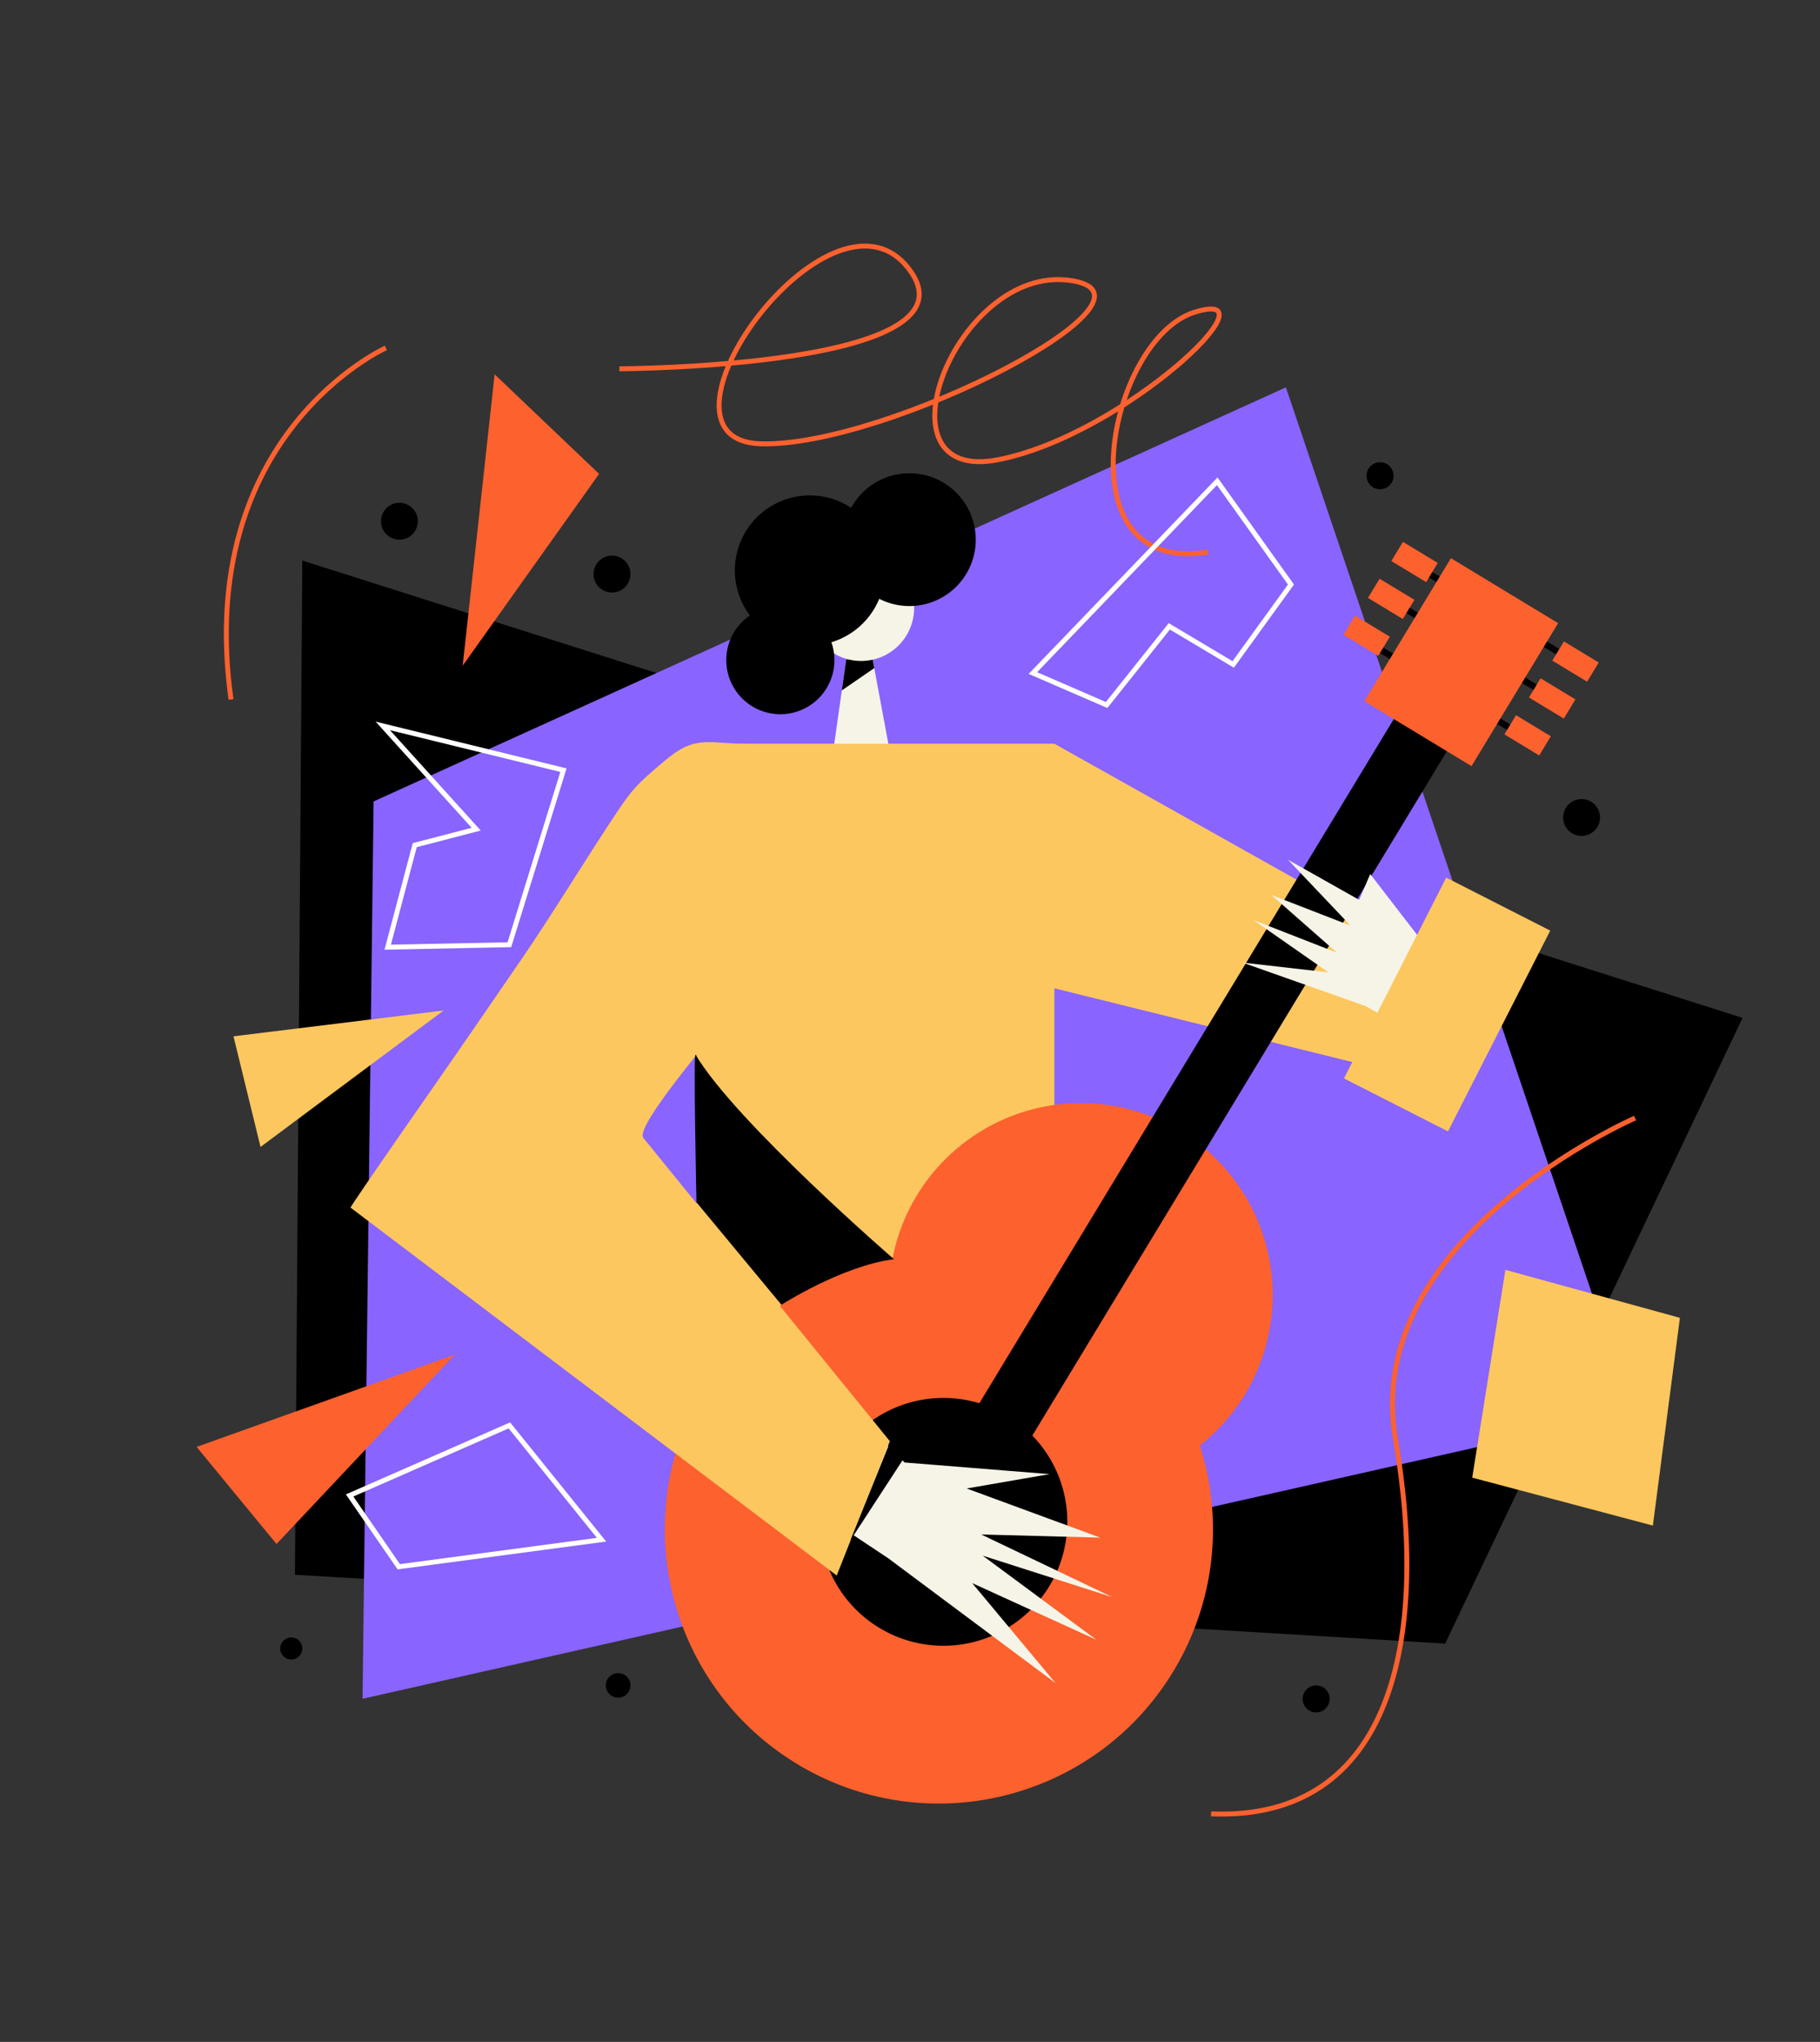 <svg id="Capa_1" data-name="Capa 1" xmlns="http://www.w3.org/2000/svg" viewBox="0 0 1481 1661"><rect x="0" y="0" width="1481" height="1661" fill="#333333" stroke="none"/><title>Mesa de trabajo 28</title><polygon points="240 1281 246 456 1418 828 1176 1337 240 1281"/><polygon points="295 1381.9 1328 1148.71 1046.38 315.1 304.01 651.93 295 1381.9" fill="#8964fe"/><polygon points="727.18 628.12 675.28 630.31 685.02 561.63 688.6 536.4 709.84 535.01 711.42 543.47 727.18 628.12" fill="#f6f4e7"/><polygon points="711.42 543.47 685.02 561.63 688.6 536.4 709.84 535.01 711.42 543.47"/><circle cx="700.74" cy="494.53" r="43.13" fill="#f6f4e7"/><path d="M794,439a54,54,0,0,1-78.54,48.11,61.12,61.12,0,0,1-38.93,35.33,44,44,0,1,1-66.31-21.81,61,61,0,0,1,82.39-87.54A54,54,0,0,1,794,439Z"/><polygon points="1186 789 1137 873 858 803.96 858 1105 567 1105 567 605 858 605 1186 789" fill="#fcc75f"/><path d="M1013.07,1134.26a155.67,155.67,0,0,1-36.74,41.65,222.47,222.47,0,0,1-21.6,183.74c-63.83,105.33-201,139-306.29,75.15s-139-201-75.15-306.28a222.51,222.51,0,0,1,152.87-104.21,156.11,156.11,0,1,1,286.91,110Z" fill="#fd612e"/><path d="M840.06,1167.77a100.8,100.8,0,1,1-43.13-26.28l393.72-649.77,43.19,26.17Z"/><path d="M799.68,1265.47l105.49,33.77-106.7-51,96.91,2.58-108.75-40,67.48-11.68-118-9.46-25.42-25.25a552.73,552.73,0,0,1-35.85,71.24l48.29,32.17,135.82,101.3-67.83-81.33,101,46.06Z" fill="#f6f4e7"/><path d="M683.13,624.26C663.39,605.71,602.2,605.49,584,604c-22-1.8-30.94,4.36-48,19-16.44,14.11-21.25,18.64-33.24,36.58-26.29,39.33-50.48,79.78-77.14,118.85-18,26.41-36.24,52.63-54.36,79-5,7.33-86.8,124.3-86,124.93l395.6,299.27,43.23-109.27L523.54,925.69c-7.45-9.17,58.25-85.12,65.16-94.78Q632.1,770.18,671,706.38C684.76,683.81,708,647.63,683.13,624.26Z" fill="#fcc75f"/><polygon points="723.27 1175.43 692 1253 735 1187 723.27 1175.43"/><polygon points="1169.43 781.59 1115 711 1106 732 1048.06 699.36 1099 753 1034.44 727.96 1088 775 1020.07 748.48 1081 791 1011 783 1111.32 818.44 1134.88 831.74 1169.43 781.59" fill="#f6f4e7"/><rect x="1129.97" y="725.54" width="95" height="183.3" transform="translate(499.21 -445.43) rotate(26.99)" fill="#fcc75f"/><circle cx="498" cy="467" r="15"/><circle cx="1123" cy="387" r="11"/><circle cx="1287" cy="665" r="15"/><circle cx="237" cy="1341" r="9"/><circle cx="503" cy="1371" r="10"/><circle cx="1071" cy="1382" r="11"/><circle cx="325" cy="424" r="15"/><rect x="1124.29" y="490.67" width="169.67" height="5.12" transform="matrix(0.86, 0.52, -0.52, 0.86, 430.63, -555.2)"/><rect x="1111.29" y="522.67" width="169.67" height="5.12" transform="matrix(0.86, 0.52, -0.52, 0.86, 445.33, -543.83)"/><rect x="1089.29" y="554.67" width="169.67" height="5.12" transform="matrix(0.86, 0.52, -0.52, 0.86, 458.73, -527.8)"/><rect x="1141.99" y="440.66" width="18.24" height="33.12" transform="translate(163.54 1204.76) rotate(-58.79)" fill="#fd612e"/><rect x="1122.99" y="470.66" width="18.24" height="33.12" transform="translate(128.73 1202.96) rotate(-58.79)" fill="#fd612e"/><rect x="1102.99" y="500.66" width="18.24" height="33.12" transform="translate(93.44 1200.31) rotate(-58.79)" fill="#fd612e"/><rect x="1272.99" y="521.66" width="18.24" height="33.12" transform="translate(157.38 1355.82) rotate(-58.79)" fill="#fd612e"/><rect x="1253.99" y="551.66" width="18.24" height="33.12" transform="translate(122.57 1354.02) rotate(-58.79)" fill="#fd612e"/><rect x="1233.99" y="581.66" width="18.24" height="33.12" transform="translate(87.28 1351.37) rotate(-58.79)" fill="#fd612e"/><rect x="1121.08" y="487.71" width="136" height="102" transform="translate(112.14 1276.49) rotate(-58.79)" fill="#fd612e"/><path d="M566,858c-1.87-3.13.73,120,.73,120l69.15,83.41s49.09-31.69,91.61-37.07C727.49,1024.39,599.16,913.36,566,858Z"/><path d="M504,300s299-1,235-82S516,358,619,361,962,240,870,228,709,394,812,374s230-142,160-120S863,469,983,449" fill="none" stroke="#fd612e" stroke-miterlimit="10" stroke-width="4"/><polygon points="311.5 590.5 458.5 626.5 414.5 768.5 315.5 770.5 337.5 687.5 387.5 674.5 311.5 590.5" fill="none" stroke="#fff" stroke-miterlimit="10" stroke-width="4"/><polygon points="284.5 1216.5 414.5 1159.5 489.5 1252.5 324.5 1274.5 284.5 1216.5" fill="none" stroke="#fff" stroke-miterlimit="10" stroke-width="4"/><polygon points="840.5 547.5 990.5 391.5 1050.5 475.5 1003.5 540.5 951.5 509.5 900.5 573.5 840.5 547.5" fill="none" stroke="#fff" stroke-miterlimit="10" stroke-width="4"/><path d="M1330.5,909.5s-223,97-195,261-3,311-150,305" fill="none" stroke="#fd612e" stroke-miterlimit="10" stroke-width="4"/><polygon points="402.5 304.5 376.5 541.5 487.5 385.5 402.5 304.5" fill="#fd612e"/><polygon points="160 1177 370 1102 225 1256 160 1177" fill="#fd612e"/><polygon points="1225 1033 1198 1202 1345 1241 1367 1072 1225 1033" fill="#fcc75f"/><polygon points="190 843 361 822 212 933 190 843" fill="#fcc75f"/><path d="M314,283S158,353,188,569" fill="none" stroke="#fd612e" stroke-miterlimit="10" stroke-width="4"/></svg>